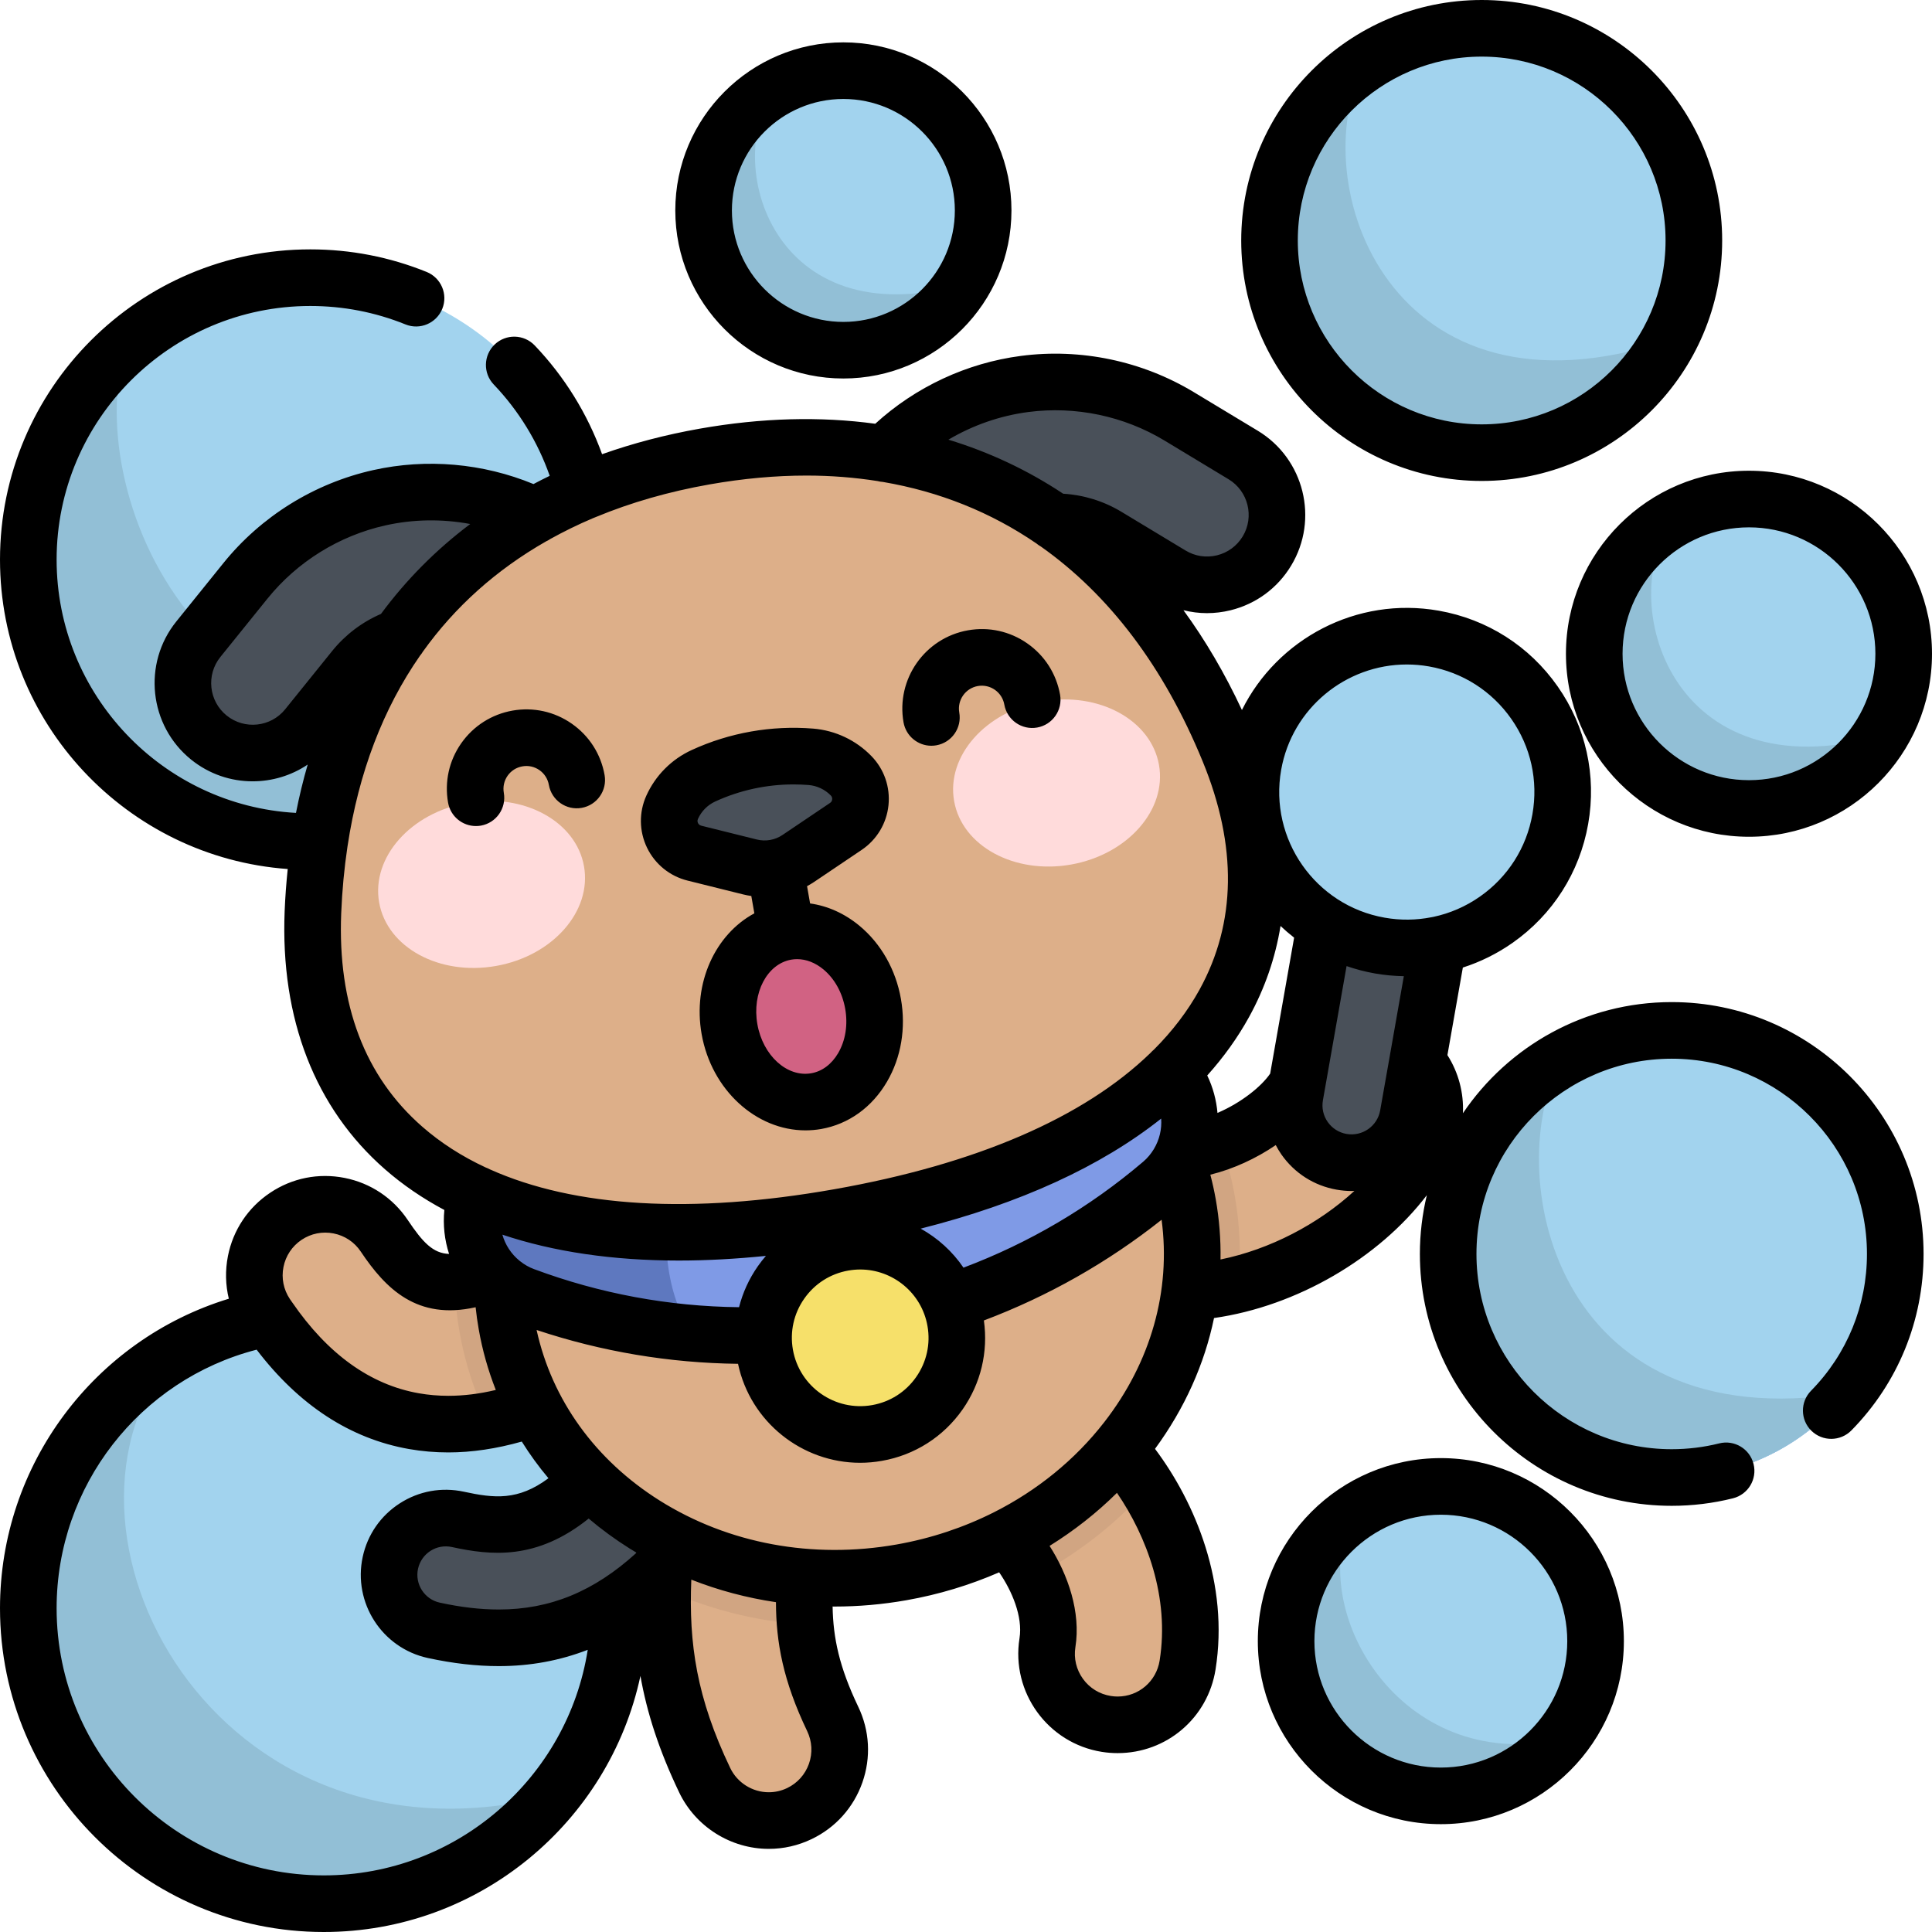 <svg width="66" height="66" viewBox="0 0 66 66" fill="none" xmlns="http://www.w3.org/2000/svg">
<g clip-path="url(#clip0_1591_24872)">
<path d="M33.586 7.189C33.586 9.826 31.448 11.964 28.811 11.964C26.174 11.964 24.036 9.826 24.036 7.189C24.036 4.551 26.174 2.414 28.811 2.414C31.448 2.414 33.586 4.551 33.586 7.189Z" fill="#A2D3EE"/>
<path d="M28.811 11.964C30.519 11.964 32.017 11.066 32.861 9.718C26.406 11.533 24.642 5.545 26.475 3.025C25.02 3.843 24.036 5.4 24.036 7.189C24.036 9.826 26.174 11.964 28.811 11.964Z" fill="#92BFD6"/>
<path d="M20.232 19.119C20.232 24.439 15.919 28.752 10.6 28.752C5.28 28.752 0.967 24.439 0.967 19.119C0.967 13.799 5.28 9.486 10.6 9.486C15.919 9.486 20.232 13.799 20.232 19.119Z" fill="#A2D3EE"/>
<path d="M18.967 23.888C6.686 27.537 2.716 16.399 4.329 11.809C2.272 13.576 0.967 16.194 0.967 19.119C0.967 24.439 5.28 28.752 10.6 28.752C14.184 28.752 17.308 26.792 18.967 23.888Z" fill="#92BFD6"/>
<path d="M21.156 54.939C21.156 60.514 16.636 65.033 11.061 65.033C5.486 65.033 0.967 60.514 0.967 54.939C0.967 49.364 5.486 44.844 11.061 44.844C16.636 44.844 21.156 49.364 21.156 54.939Z" fill="#A2D3EE"/>
<path d="M11.061 65.033C14.214 65.033 17.028 63.588 18.879 61.324C7.301 64.309 0.933 52.123 5.986 46.214C2.985 47.964 0.967 51.215 0.967 54.939C0.967 60.514 5.486 65.033 11.061 65.033Z" fill="#92BFD6"/>
<path d="M17.043 55.95C16.339 55.95 15.601 55.864 14.821 55.695C13.774 55.468 13.109 54.436 13.335 53.389C13.562 52.343 14.595 51.677 15.641 51.904C17.563 52.32 19.244 52.319 21.896 48.297C22.485 47.403 23.688 47.156 24.582 47.746C25.477 48.335 25.723 49.538 25.134 50.432C22.626 54.235 20.173 55.95 17.043 55.95Z" fill="#495059"/>
<path d="M26.262 62.193C25.358 62.193 24.491 61.685 24.074 60.816C22.406 57.33 22.499 54.888 22.814 51.817C22.95 50.486 24.14 49.519 25.472 49.653C26.803 49.789 27.773 50.979 27.636 52.311C27.375 54.865 27.293 56.31 28.447 58.722C29.025 59.929 28.515 61.377 27.308 61.955C26.97 62.117 26.613 62.193 26.262 62.193Z" fill="#DDAF89"/>
<path d="M38.179 58.923C38.053 58.923 37.924 58.913 37.795 58.892C36.473 58.682 35.572 57.44 35.783 56.117C36.035 54.534 34.808 52.753 34.08 52.242C32.984 51.474 32.718 49.962 33.486 48.866C34.255 47.77 35.766 47.504 36.862 48.273C39.077 49.825 41.129 53.369 40.57 56.879C40.38 58.073 39.35 58.923 38.179 58.923Z" fill="#DDAF89"/>
<path d="M15.315 48.65C14.914 48.65 14.522 48.616 14.138 48.548C12.177 48.202 10.482 46.98 9.099 44.914C8.354 43.801 8.652 42.296 9.765 41.551C10.877 40.806 12.383 41.105 13.128 42.217C14.261 43.91 15.23 44.412 17.978 42.906C19.152 42.263 20.626 42.693 21.269 43.867C21.912 45.041 21.482 46.514 20.308 47.158C18.484 48.157 16.839 48.65 15.315 48.65Z" fill="#DDAF89"/>
<path d="M40.126 44.157C39.474 44.157 38.822 44.081 38.181 43.918C36.884 43.586 36.101 42.266 36.432 40.969C36.764 39.672 38.084 38.888 39.381 39.221C41.311 39.714 43.823 38.14 44.377 36.89C44.919 35.666 46.35 35.113 47.574 35.656C48.798 36.197 49.351 37.63 48.809 38.854C47.566 41.662 43.861 44.157 40.126 44.157Z" fill="#DDAF89"/>
<path d="M42.182 40.856C42.07 40.223 41.903 39.611 41.692 39.019C40.931 39.297 40.114 39.408 39.381 39.221C38.084 38.888 36.764 39.672 36.432 40.969C36.101 42.266 36.884 43.586 38.181 43.918C38.822 44.081 39.474 44.157 40.126 44.157C40.86 44.157 41.592 44.06 42.304 43.885C42.397 42.891 42.362 41.876 42.182 40.856Z" fill="#D1A582"/>
<path d="M39.209 50.838C38.544 49.765 37.715 48.871 36.862 48.272C35.766 47.504 34.255 47.77 33.486 48.866C32.718 49.962 32.983 51.474 34.079 52.242C34.458 52.508 34.97 53.116 35.34 53.861C36.831 53.073 38.139 52.042 39.209 50.838Z" fill="#D1A582"/>
<path d="M27.505 55.503C27.424 54.542 27.509 53.559 27.636 52.311C27.773 50.979 26.803 49.789 25.472 49.653C24.14 49.519 22.95 50.486 22.814 51.817C22.727 52.667 22.657 53.468 22.636 54.257C24.121 54.946 25.767 55.38 27.505 55.503Z" fill="#D1A582"/>
<path d="M21.269 43.867C20.625 42.693 19.152 42.263 17.978 42.906C16.947 43.472 16.165 43.754 15.532 43.796C15.546 44.371 15.602 44.949 15.703 45.525C15.89 46.583 16.223 47.587 16.679 48.523C17.813 48.318 19.015 47.865 20.308 47.157C21.482 46.514 21.912 45.041 21.269 43.867Z" fill="#D1A582"/>
<path d="M40.577 41.14C39.553 35.327 33.512 31.534 27.085 32.667C20.658 33.8 16.278 39.43 17.303 45.242C18.328 51.055 24.368 54.848 30.795 53.715C37.222 52.582 41.602 46.952 40.577 41.14Z" fill="#DDAF89"/>
<path d="M38.261 34.58C35.827 37.449 32.415 39.518 28.419 40.222C24.424 40.927 20.509 40.15 17.241 38.286C16.772 39.178 16.418 40.123 16.195 41.1C15.891 42.433 16.626 43.785 17.907 44.262C21.432 45.573 25.341 45.993 29.313 45.293C33.285 44.593 36.815 42.861 39.679 40.423C40.719 39.537 40.947 38.015 40.206 36.867C39.663 36.024 39.007 35.258 38.261 34.58Z" fill="#7F9AE6"/>
<path d="M22.965 40.285C20.93 39.971 18.992 39.285 17.241 38.286C16.772 39.178 16.418 40.123 16.195 41.1C15.891 42.433 16.626 43.785 17.907 44.262C19.74 44.943 21.677 45.382 23.673 45.55C22.726 44.269 22.552 42.127 22.965 40.285Z" fill="#5E78BF"/>
<path d="M20.949 23.726C20.469 23.811 19.96 23.75 19.489 23.521L16.224 21.928C14.793 21.231 13.098 21.609 12.099 22.848L10.495 24.837C9.667 25.864 8.163 26.025 7.136 25.197C6.109 24.369 5.948 22.865 6.776 21.837L8.379 19.849C9.536 18.415 11.162 17.404 12.961 17.003C14.759 16.603 16.661 16.826 18.317 17.634L21.583 19.226C22.769 19.804 23.261 21.234 22.683 22.421C22.334 23.135 21.676 23.598 20.949 23.726Z" fill="#495059"/>
<path d="M29.797 22.166C29.07 22.295 28.293 22.085 27.721 21.532C26.772 20.615 26.745 19.103 27.663 18.154L30.186 15.541C31.466 14.216 33.178 13.355 35.004 13.117C36.831 12.878 38.706 13.271 40.283 14.223L42.47 15.544C43.599 16.226 43.962 17.694 43.28 18.824C42.598 19.953 41.13 20.316 40 19.634L37.813 18.313C36.451 17.491 34.728 17.716 33.623 18.861L31.099 21.473C30.735 21.851 30.276 22.082 29.797 22.166Z" fill="#495059"/>
<path d="M28.659 41.579C40.602 39.474 45.019 33.053 41.981 25.646C38.716 17.686 32.231 14.157 24.077 15.595C15.923 17.033 11.036 22.567 10.69 31.164C10.369 39.163 16.716 43.685 28.659 41.579Z" fill="#DDAF89"/>
<path d="M32.686 45.703C32.686 47.526 31.209 49.004 29.386 49.004C27.563 49.004 26.085 47.526 26.085 45.703C26.085 43.88 27.563 42.402 29.386 42.402C31.209 42.402 32.686 43.88 32.686 45.703Z" fill="#F6E06A"/>
<path d="M19.951 29.596C19.68 28.057 17.893 27.085 15.96 27.426C14.028 27.767 12.681 29.291 12.952 30.83C13.224 32.369 15.01 33.34 16.943 32.999C18.875 32.659 20.222 31.135 19.951 29.596Z" fill="#FFDBDB"/>
<path d="M32.594 27.365C32.865 28.904 34.652 29.875 36.584 29.535C38.517 29.194 39.864 27.67 39.593 26.131C39.321 24.592 37.535 23.621 35.602 23.962C33.669 24.302 32.322 25.826 32.594 27.365Z" fill="#FFDBDB"/>
<path d="M27.701 25.854C26.442 25.751 25.179 25.974 24.031 26.501C23.556 26.719 23.176 27.103 22.961 27.58C22.672 28.224 23.035 28.973 23.721 29.144L25.622 29.617C26.188 29.758 26.788 29.652 27.272 29.326L28.897 28.232C29.482 27.837 29.568 27.008 29.076 26.502C28.711 26.127 28.223 25.897 27.701 25.854Z" fill="#495059"/>
<path d="M29.823 34.293C29.542 32.695 28.215 31.594 26.861 31.832C25.507 32.071 24.637 33.559 24.919 35.157C25.2 36.755 26.526 37.856 27.881 37.617C29.235 37.379 30.105 35.89 29.823 34.293Z" fill="#D16283"/>
<path d="M49.315 31.215L45.455 30.535L44.241 37.419C44.053 38.485 44.765 39.502 45.831 39.69C46.897 39.877 47.913 39.166 48.101 38.1L49.315 31.215Z" fill="#495059"/>
<path d="M53.383 27.058C53.383 29.998 50.999 32.383 48.058 32.383C45.117 32.383 42.733 29.998 42.733 27.058C42.733 24.117 45.117 21.733 48.058 21.733C50.999 21.733 53.383 24.117 53.383 27.058Z" fill="#A2D3EE"/>
<path d="M57.865 8.215C57.865 12.218 54.62 15.464 50.617 15.464C46.614 15.464 43.368 12.218 43.368 8.215C43.368 4.212 46.614 0.967 50.617 0.967C54.62 0.967 57.865 4.212 57.865 8.215Z" fill="#A2D3EE"/>
<path d="M64.745 42.837C64.745 47.055 61.326 50.474 57.108 50.474C52.89 50.474 49.471 47.055 49.471 42.837C49.471 38.619 52.89 35.2 57.108 35.2C61.326 35.2 64.745 38.619 64.745 42.837Z" fill="#7F9AE6"/>
<path d="M64.745 42.837C64.745 47.055 61.326 50.474 57.108 50.474C52.89 50.474 49.471 47.055 49.471 42.837C49.471 38.619 52.89 35.2 57.108 35.2C61.326 35.2 64.745 38.619 64.745 42.837Z" fill="#A2D3EE"/>
<path d="M65.033 22.334C65.033 25.253 62.667 27.619 59.748 27.619C56.829 27.619 54.462 25.253 54.462 22.334C54.462 19.414 56.829 17.048 59.748 17.048C62.667 17.048 65.033 19.414 65.033 22.334Z" fill="#A2D3EE"/>
<path d="M59.748 27.619C61.638 27.619 63.296 26.626 64.23 25.133C57.085 27.142 55.133 20.514 57.162 17.724C55.551 18.63 54.462 20.354 54.462 22.334C54.462 25.253 56.829 27.619 59.748 27.619Z" fill="#92BFD6"/>
<path d="M54.507 56.064C54.507 58.983 52.14 61.349 49.221 61.349C46.302 61.349 43.935 58.983 43.935 56.064C43.935 53.145 46.302 50.778 49.221 50.778C52.14 50.778 54.507 53.145 54.507 56.064Z" fill="#A2D3EE"/>
<path d="M53.304 59.421C47.808 60.611 44.587 54.963 46.197 51.73C44.83 52.685 43.935 54.27 43.935 56.064C43.935 58.983 46.302 61.349 49.221 61.349C50.866 61.349 52.335 60.599 53.304 59.421Z" fill="#92BFD6"/>
<path d="M63.087 47.585C52.961 49.228 51.286 39.903 53.346 36.191C51.033 37.504 49.471 39.987 49.471 42.837C49.471 47.055 52.89 50.474 57.108 50.474C59.531 50.474 61.689 49.344 63.087 47.585Z" fill="#92BFD6"/>
<path d="M50.617 15.464C53.388 15.464 55.795 13.908 57.015 11.622C47.487 14.791 44.501 6.239 46.604 2.179C44.654 3.478 43.368 5.696 43.368 8.215C43.368 12.218 46.613 15.464 50.617 15.464Z" fill="#92BFD6"/>
<path d="M57.108 34.233C54.144 34.233 51.524 35.74 49.976 38.029C50.007 37.335 49.825 36.638 49.446 36.044L49.973 33.053C50.569 32.862 51.139 32.581 51.667 32.212C53.043 31.248 53.962 29.805 54.254 28.15C54.546 26.495 54.176 24.826 53.212 23.449C52.248 22.072 50.806 21.154 49.151 20.862C46.344 20.367 43.637 21.824 42.426 24.255C41.844 23.007 41.176 21.869 40.429 20.846C40.691 20.911 40.959 20.946 41.229 20.946C41.499 20.946 41.771 20.913 42.04 20.847C42.91 20.631 43.644 20.091 44.107 19.323C45.064 17.74 44.553 15.673 42.97 14.716L40.782 13.396C39.018 12.331 36.922 11.891 34.878 12.158C33.026 12.4 31.277 13.218 29.9 14.476C28.023 14.22 26.018 14.271 23.909 14.643C22.729 14.851 21.616 15.145 20.568 15.516C20.07 14.138 19.286 12.868 18.266 11.8C17.897 11.414 17.285 11.4 16.899 11.768C16.513 12.137 16.498 12.749 16.867 13.135C17.722 14.03 18.373 15.097 18.779 16.255C18.591 16.345 18.407 16.44 18.225 16.536C16.499 15.824 14.575 15.653 12.751 16.059C10.739 16.508 8.92 17.637 7.627 19.242L6.023 21.231C4.862 22.671 5.089 24.788 6.529 25.949C7.149 26.449 7.892 26.692 8.632 26.691C9.293 26.691 9.95 26.497 10.511 26.119C10.356 26.654 10.222 27.204 10.111 27.77C5.559 27.516 1.934 23.733 1.934 19.118C1.934 14.34 5.821 10.453 10.6 10.453C11.724 10.453 12.818 10.665 13.85 11.082C14.344 11.283 14.908 11.045 15.109 10.55C15.31 10.055 15.07 9.491 14.575 9.29C13.312 8.779 11.974 8.519 10.6 8.519C4.755 8.519 0 13.274 0 19.118C0 24.704 4.343 29.29 9.829 29.687C9.78 30.158 9.744 30.636 9.724 31.125C9.576 34.806 10.762 37.856 13.153 39.946C13.76 40.477 14.438 40.939 15.18 41.335C15.128 41.85 15.187 42.359 15.341 42.836C14.795 42.816 14.445 42.447 13.931 41.679C13.427 40.927 12.661 40.415 11.772 40.239C10.883 40.063 9.979 40.243 9.227 40.748C8.475 41.251 7.963 42.018 7.787 42.906C7.69 43.398 7.702 43.894 7.817 44.366C3.223 45.77 0 50.038 0 54.939C0 61.038 4.962 66 11.061 66C16.368 66 20.811 62.244 21.878 57.252C22.098 58.504 22.511 59.788 23.202 61.233C23.763 62.404 24.963 63.16 26.262 63.16C26.771 63.16 27.263 63.048 27.725 62.827C28.542 62.436 29.157 61.75 29.459 60.896C29.76 60.042 29.71 59.122 29.319 58.305C28.671 56.95 28.462 55.959 28.443 54.881C28.466 54.881 28.489 54.882 28.512 54.882C29.325 54.882 30.146 54.811 30.966 54.666C32.073 54.471 33.134 54.148 34.133 53.713C34.566 54.34 34.946 55.223 34.828 55.965C34.534 57.812 35.797 59.553 37.643 59.847C37.82 59.875 38.001 59.889 38.179 59.889C39.855 59.889 41.262 58.688 41.525 57.031C41.991 54.108 40.839 51.336 39.457 49.495C40.468 48.118 41.147 46.601 41.473 45.026C44.305 44.623 47.101 42.981 48.743 40.829C48.589 41.474 48.505 42.145 48.505 42.837C48.505 47.581 52.364 51.441 57.108 51.441C57.816 51.441 58.52 51.355 59.201 51.184C59.719 51.054 60.034 50.53 59.904 50.012C59.775 49.493 59.249 49.179 58.732 49.308C58.204 49.44 57.658 49.507 57.108 49.507C53.43 49.507 50.438 46.514 50.438 42.837C50.438 39.159 53.43 36.167 57.108 36.167C60.786 36.167 63.778 39.159 63.778 42.837C63.778 44.595 63.1 46.255 61.868 47.51C61.494 47.891 61.499 48.503 61.88 48.877C62.262 49.251 62.874 49.245 63.248 48.864C64.837 47.246 65.712 45.105 65.712 42.837C65.712 38.093 61.852 34.233 57.108 34.233ZM35.129 14.075C36.74 13.865 38.392 14.211 39.783 15.051L41.97 16.372C42.641 16.777 42.858 17.653 42.453 18.324C42.256 18.649 41.944 18.879 41.576 18.97C41.207 19.061 40.825 19.003 40.5 18.806L38.313 17.486C37.706 17.119 37.022 16.908 36.319 16.866C35.111 16.064 33.8 15.446 32.399 15.02C33.233 14.527 34.163 14.201 35.129 14.075ZM9.742 24.23C9.251 24.84 8.354 24.936 7.743 24.444C7.133 23.952 7.036 23.055 7.528 22.444L9.132 20.456C10.151 19.191 11.586 18.3 13.172 17.947C14.124 17.735 15.111 17.723 16.064 17.901C14.895 18.78 13.876 19.807 13.015 20.972C12.365 21.253 11.793 21.687 11.346 22.241L9.742 24.23ZM9.684 43.282C9.76 42.901 9.979 42.571 10.303 42.354C10.626 42.138 11.014 42.06 11.396 42.136C11.778 42.212 12.108 42.431 12.324 42.755C13.176 44.028 14.247 45.107 16.248 44.657C16.274 44.91 16.31 45.161 16.354 45.41C16.479 46.126 16.676 46.819 16.937 47.483C16.375 47.617 15.838 47.683 15.315 47.683C14.974 47.683 14.634 47.654 14.306 47.596C12.65 47.304 11.196 46.258 9.981 44.489C9.98 44.488 9.979 44.486 9.978 44.485C9.953 44.449 9.927 44.413 9.902 44.376C9.686 44.052 9.608 43.664 9.684 43.282ZM11.061 64.066C6.028 64.066 1.934 59.972 1.934 54.939C1.934 50.759 4.773 47.138 8.767 46.107C10.215 48.004 11.962 49.146 13.97 49.501C14.409 49.578 14.861 49.617 15.315 49.617C16.117 49.617 16.959 49.491 17.825 49.246C18.097 49.683 18.401 50.101 18.736 50.499C17.697 51.272 16.883 51.184 15.846 50.959C15.088 50.795 14.31 50.936 13.658 51.356C13.005 51.776 12.555 52.426 12.391 53.184C12.052 54.751 13.05 56.301 14.616 56.64C15.478 56.826 16.272 56.917 17.043 56.917C18.112 56.917 19.119 56.731 20.078 56.36C19.393 60.72 15.611 64.066 11.061 64.066ZM17.162 42.178C18.915 42.764 20.932 43.062 23.189 43.062C24.139 43.062 25.133 43.008 26.165 42.903C26.068 43.015 25.976 43.132 25.89 43.255C25.588 43.686 25.373 44.16 25.247 44.656C22.849 44.629 20.497 44.194 18.244 43.355C18.07 43.291 17.914 43.2 17.774 43.09C17.765 43.083 17.755 43.075 17.745 43.067C17.463 42.837 17.26 42.525 17.162 42.178ZM21.732 53.056C20.287 54.369 18.789 54.983 17.043 54.983C16.411 54.983 15.751 54.907 15.025 54.749C14.501 54.636 14.167 54.117 14.28 53.593C14.336 53.34 14.486 53.122 14.704 52.981C14.923 52.841 15.183 52.794 15.437 52.849C16.774 53.139 18.328 53.306 20.11 51.876C20.545 52.245 21.013 52.588 21.512 52.901C21.585 52.947 21.659 52.99 21.733 53.035C21.733 53.042 21.732 53.048 21.732 53.056ZM27.635 60.253C27.505 60.62 27.241 60.915 26.89 61.083C26.691 61.178 26.48 61.226 26.262 61.226C25.704 61.226 25.187 60.901 24.946 60.398C23.801 58.006 23.526 56.157 23.616 53.963C24.543 54.328 25.512 54.586 26.508 54.733C26.511 56.105 26.752 57.419 27.575 59.139C27.743 59.491 27.764 59.886 27.635 60.253ZM39.615 56.727C39.502 57.439 38.898 57.956 38.179 57.956C38.102 57.956 38.025 57.95 37.947 57.937C37.563 57.876 37.225 57.669 36.997 57.354C36.769 57.039 36.676 56.654 36.737 56.27C36.928 55.075 36.486 53.797 35.855 52.81C36.69 52.292 37.463 51.685 38.157 50.998C39.173 52.483 39.96 54.566 39.615 56.727ZM37.72 48.587C36.718 49.876 35.43 50.917 33.954 51.662C33.953 51.662 33.952 51.662 33.952 51.663C32.925 52.18 31.808 52.554 30.63 52.762C27.759 53.268 24.886 52.736 22.54 51.264C20.337 49.88 18.854 47.82 18.331 45.434C20.556 46.175 22.863 46.562 25.212 46.59C25.634 48.58 27.401 49.971 29.384 49.971C29.629 49.971 29.877 49.949 30.127 49.905C31.249 49.708 32.228 49.084 32.882 48.151C33.507 47.257 33.762 46.183 33.611 45.109C35.808 44.279 37.844 43.126 39.682 41.669C40.006 44.09 39.318 46.533 37.72 48.587ZM31.684 45.297C31.793 45.911 31.655 46.531 31.297 47.042C30.94 47.552 30.405 47.893 29.791 48.001C28.524 48.224 27.311 47.376 27.087 46.108C26.979 45.494 27.116 44.874 27.474 44.364C27.831 43.853 28.366 43.512 28.98 43.404C29.117 43.38 29.253 43.368 29.387 43.368C30.497 43.368 31.485 44.166 31.684 45.297ZM31.452 41.972C34.846 41.114 37.61 39.846 39.667 38.213C39.693 38.574 39.608 38.937 39.419 39.251C39.417 39.254 39.416 39.257 39.414 39.26C39.318 39.417 39.199 39.562 39.053 39.686C37.222 41.245 35.16 42.459 32.914 43.305C32.536 42.749 32.033 42.294 31.452 41.972ZM39.421 35.855C39.379 35.889 39.34 35.927 39.305 35.967C37.028 38.177 33.353 39.77 28.491 40.628C23.628 41.485 19.631 41.245 16.735 39.947C16.688 39.922 16.639 39.899 16.588 39.881C15.776 39.503 15.054 39.039 14.426 38.49C12.463 36.775 11.531 34.323 11.656 31.202C11.688 30.412 11.761 29.649 11.871 28.915C11.873 28.909 11.873 28.903 11.874 28.897C12.254 26.387 13.089 24.209 14.348 22.399C14.385 22.356 14.417 22.311 14.446 22.262C15.545 20.725 16.958 19.461 18.662 18.49C18.711 18.468 18.758 18.442 18.802 18.411C19.265 18.155 19.747 17.918 20.252 17.704C20.293 17.69 20.333 17.674 20.371 17.656C21.552 17.167 22.844 16.794 24.245 16.547C25.387 16.346 26.489 16.246 27.55 16.246C28.387 16.246 29.196 16.311 29.979 16.434C30.04 16.45 30.101 16.46 30.163 16.464C32.094 16.794 33.851 17.5 35.408 18.567C35.454 18.606 35.504 18.64 35.557 18.67C37.886 20.314 39.76 22.777 41.086 26.013C42.272 28.902 42.234 31.525 40.977 33.809C40.574 34.539 40.054 35.222 39.421 35.855ZM42.67 34.742C43.21 33.761 43.568 32.72 43.745 31.633C43.893 31.773 44.048 31.906 44.209 32.032L43.391 36.676C43.094 37.114 42.403 37.672 41.591 38.019C41.553 37.582 41.438 37.148 41.241 36.74C41.803 36.114 42.281 35.448 42.67 34.742ZM41.695 43.026C41.706 42.343 41.653 41.655 41.532 40.97C41.482 40.689 41.42 40.407 41.347 40.129C42.125 39.938 42.91 39.577 43.582 39.118C43.64 39.228 43.702 39.335 43.774 39.438C44.222 40.078 44.893 40.506 45.663 40.641C45.835 40.671 46.006 40.687 46.178 40.687C46.208 40.687 46.238 40.684 46.268 40.683C45.034 41.817 43.378 42.683 41.695 43.026ZM47.469 36.12C47.468 36.122 47.468 36.123 47.468 36.126L47.149 37.932C47.054 38.471 46.539 38.831 45.999 38.737C45.737 38.691 45.51 38.546 45.357 38.329C45.205 38.111 45.147 37.848 45.193 37.587L45.259 37.211C45.26 37.21 45.26 37.208 45.26 37.207L46.001 33.003C46.311 33.11 46.633 33.195 46.966 33.254C47.297 33.312 47.628 33.342 47.957 33.348L47.469 36.12ZM48.901 31.334C48.38 31.437 47.839 31.445 47.301 31.349C44.935 30.933 43.349 28.668 43.766 26.301C44.139 24.19 45.982 22.7 48.056 22.7C48.306 22.7 48.56 22.721 48.815 22.766C49.961 22.968 50.96 23.605 51.628 24.558C52.296 25.512 52.552 26.669 52.35 27.814C52.148 28.961 51.511 29.96 50.558 30.628C50.072 30.968 49.533 31.201 48.97 31.321C48.947 31.325 48.923 31.329 48.901 31.334ZM50.617 16.43C55.147 16.43 58.832 12.745 58.832 8.215C58.832 3.685 55.147 0 50.617 0C46.087 0 42.402 3.685 42.402 8.215C42.402 12.745 46.087 16.43 50.617 16.43ZM50.617 1.934C54.08 1.934 56.898 4.751 56.898 8.215C56.898 11.679 54.08 14.497 50.617 14.497C47.153 14.497 44.335 11.679 44.335 8.215C44.335 4.751 47.153 1.934 50.617 1.934ZM53.495 22.334C53.495 25.781 56.3 28.585 59.748 28.585C63.195 28.585 66 25.781 66 22.334C66 18.886 63.195 16.081 59.748 16.081C56.3 16.081 53.495 18.886 53.495 22.334ZM59.748 18.015C62.129 18.015 64.066 19.952 64.066 22.334C64.066 24.715 62.129 26.652 59.748 26.652C57.366 26.652 55.429 24.715 55.429 22.334C55.429 19.952 57.366 18.015 59.748 18.015ZM35.097 21.982C34.503 21.566 33.782 21.406 33.069 21.532C31.594 21.792 30.606 23.203 30.866 24.677C30.949 25.146 31.357 25.476 31.817 25.476C31.873 25.476 31.93 25.471 31.986 25.461C32.512 25.368 32.863 24.867 32.77 24.341C32.696 23.917 32.98 23.511 33.404 23.436C33.828 23.361 34.234 23.645 34.309 24.07C34.402 24.596 34.904 24.947 35.43 24.854C35.955 24.761 36.306 24.26 36.214 23.734C36.087 23.02 35.691 22.398 35.097 21.982ZM19.537 24.725C18.944 24.309 18.223 24.15 17.509 24.275C16.795 24.402 16.173 24.798 15.756 25.392C15.34 25.986 15.181 26.706 15.307 27.42C15.39 27.89 15.798 28.219 16.258 28.219C16.314 28.219 16.37 28.215 16.427 28.205C16.953 28.112 17.304 27.611 17.211 27.084C17.175 26.879 17.221 26.672 17.34 26.501C17.46 26.33 17.64 26.216 17.845 26.18C18.05 26.143 18.257 26.189 18.429 26.309C18.599 26.429 18.714 26.608 18.75 26.814C18.843 27.339 19.345 27.691 19.87 27.598C20.396 27.505 20.747 27.003 20.654 26.478C20.528 25.763 20.131 25.141 19.537 24.725ZM28.811 12.93C31.977 12.93 34.553 10.355 34.553 7.189C34.553 4.023 31.977 1.447 28.811 1.447C25.645 1.447 23.069 4.023 23.069 7.189C23.069 10.355 25.645 12.93 28.811 12.93ZM28.811 3.381C30.911 3.381 32.619 5.089 32.619 7.189C32.619 9.288 30.911 10.997 28.811 10.997C26.711 10.997 25.003 9.288 25.003 7.189C25.003 5.089 26.711 3.381 28.811 3.381ZM29.364 31.629C28.855 31.206 28.275 30.947 27.674 30.863L27.57 30.273C27.652 30.228 27.733 30.181 27.812 30.128L29.437 29.033C29.954 28.684 30.288 28.128 30.352 27.508C30.416 26.887 30.204 26.275 29.768 25.828C29.241 25.285 28.535 24.952 27.78 24.89C26.359 24.775 24.923 25.027 23.628 25.623C22.939 25.939 22.39 26.493 22.079 27.183C21.823 27.752 21.833 28.401 22.105 28.962C22.378 29.523 22.881 29.931 23.487 30.082L25.389 30.555C25.48 30.578 25.573 30.595 25.666 30.609L25.77 31.201C24.437 31.917 23.661 33.578 23.968 35.324C24.307 37.242 25.837 38.615 27.515 38.615C27.693 38.615 27.872 38.6 28.051 38.569C28.99 38.403 29.79 37.828 30.302 36.951C30.784 36.126 30.953 35.121 30.777 34.124C30.601 33.126 30.099 32.24 29.364 31.629ZM23.954 28.206C23.892 28.19 23.86 28.149 23.845 28.117C23.829 28.085 23.816 28.035 23.843 27.976C23.962 27.712 24.171 27.501 24.434 27.38C25.272 26.995 26.186 26.797 27.105 26.797C27.277 26.797 27.45 26.804 27.622 26.817C27.911 26.841 28.181 26.969 28.383 27.176C28.427 27.222 28.432 27.273 28.428 27.308C28.425 27.344 28.409 27.394 28.356 27.429L26.731 28.524C26.475 28.697 26.155 28.754 25.855 28.679L23.954 28.206ZM28.633 35.976C28.411 36.355 28.086 36.599 27.715 36.664C26.888 36.81 26.061 36.059 25.873 34.989C25.684 33.919 26.204 32.929 27.03 32.783C27.098 32.771 27.165 32.766 27.233 32.766C27.54 32.766 27.852 32.887 28.129 33.116C28.512 33.435 28.776 33.912 28.873 34.459C28.97 35.007 28.884 35.545 28.633 35.976ZM49.221 49.811C45.773 49.811 42.969 52.616 42.969 56.064C42.969 59.511 45.773 62.316 49.221 62.316C52.668 62.316 55.474 59.511 55.474 56.064C55.474 52.616 52.668 49.811 49.221 49.811ZM49.221 60.383C46.839 60.383 44.902 58.445 44.902 56.064C44.902 53.682 46.839 51.745 49.221 51.745C51.602 51.745 53.54 53.682 53.54 56.064C53.54 58.445 51.602 60.383 49.221 60.383Z" fill="black"/>
</g>
<defs>
<clipPath id="clip0_1591_24872">
<rect width="66" height="66" fill="white"/>
</clipPath>
</defs>
</svg>
